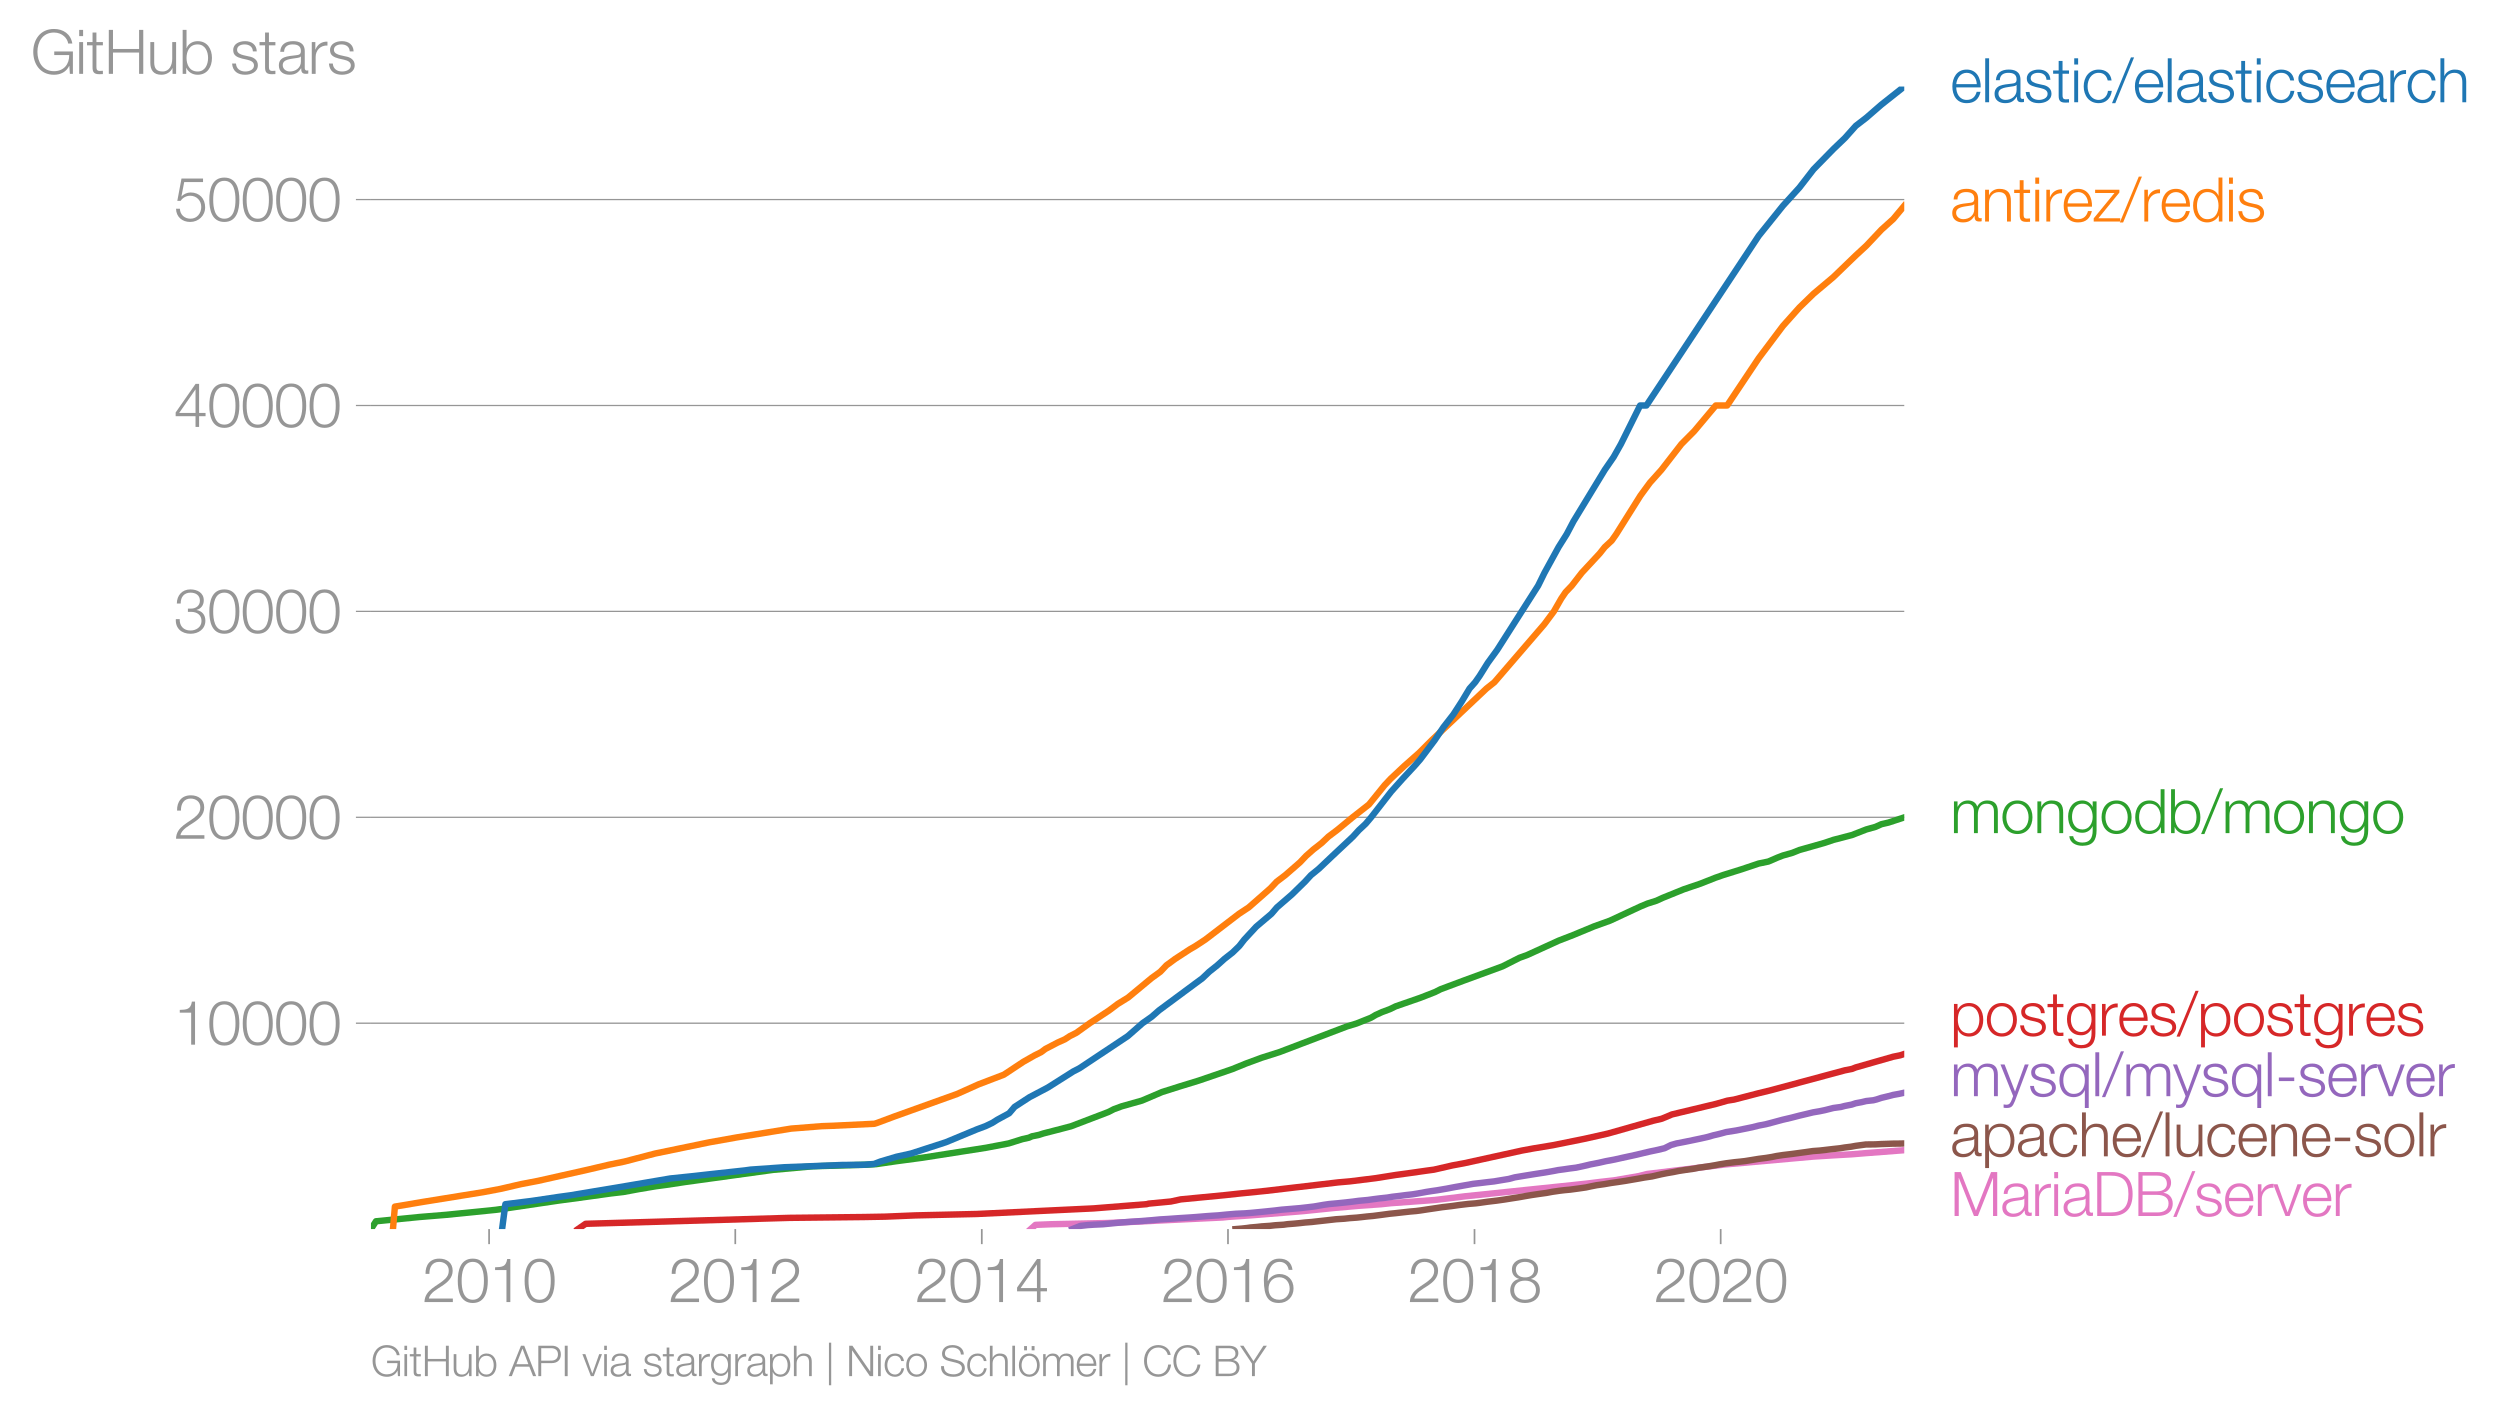 <svg height="439.729" viewBox="0 0 582.267 329.796" width="776.356" xmlns="http://www.w3.org/2000/svg" xmlns:xlink="http://www.w3.org/1999/xlink"><defs><style>*{stroke-linecap:butt;stroke-linejoin:round}</style></defs><g id="figure_1"><path d="M0 329.796h582.267V0H0z" style="fill:none" id="patch_1"/><g id="axes_1"><path d="M86.396 286.264h357.12V20.152H86.396z" style="fill:none" id="patch_2"/><g id="matplotlib.axis_1"><g id="xtick_1"><g id="line2d_1"><defs><path d="M0 0v3.5" id="mf09cc08382" style="stroke:#969696;stroke-width:.4"/></defs><use style="fill:#969696;stroke:#969696;stroke-width:.4" x="113.912" xlink:href="#mf09cc08382" y="286.264"/></g><g style="fill:#969696" transform="matrix(.14 0 0 -.14 98.346 303.261)" id="text_1"><defs><path d="M3181 371H691c109 602 909 999 1344 1293 583 378 1127 845 1127 1594 0 832-608 1260-1389 1260-973 0-1453-665-1434-1587h403c-12 659 276 1248 1012 1248 544 0 1004-333 1004-915 0-358-128-595-371-845C1626 1658 262 1331 230 0h2951v371z" id="HelveticaNeue-Light-32" transform="scale(.016)"/><path d="M1779 4179c1024 0 1159-1190 1159-1965 0-780-135-1971-1159-1971S621 1434 621 2214c0 775 134 1965 1158 1965zm0 339C474 4518 218 3258 218 2208 218 1165 474-96 1779-96c1306 0 1562 1261 1562 2310 0 1044-256 2304-1562 2304z" id="HelveticaNeue-Light-30" transform="scale(.016)"/><path d="M621 3328h1184V0h403v4480h-326c-122-826-557-838-1261-864v-288z" id="HelveticaNeue-Light-31" transform="scale(.016)"/></defs><use xlink:href="#HelveticaNeue-Light-32"/><use x="55.6" xlink:href="#HelveticaNeue-Light-30"/><use x="111.2" xlink:href="#HelveticaNeue-Light-31"/><use x="166.8" xlink:href="#HelveticaNeue-Light-30"/></g></g><g id="xtick_2"><use style="fill:#969696;stroke:#969696;stroke-width:.4" x="171.25" xlink:href="#mf09cc08382" y="286.264" id="line2d_2"/><g style="fill:#969696" transform="matrix(.14 0 0 -.14 155.684 303.261)" id="text_2"><use xlink:href="#HelveticaNeue-Light-32"/><use x="55.6" xlink:href="#HelveticaNeue-Light-30"/><use x="111.2" xlink:href="#HelveticaNeue-Light-31"/><use x="166.8" xlink:href="#HelveticaNeue-Light-32"/></g></g><g id="xtick_3"><use style="fill:#969696;stroke:#969696;stroke-width:.4" x="228.667" xlink:href="#mf09cc08382" y="286.264" id="line2d_3"/><g style="fill:#969696" transform="matrix(.14 0 0 -.14 213.1 303.261)" id="text_3"><defs><path d="M192 1114h2067V0h371v1114h672v339h-672v3027h-364L192 1504v-390zm365 339 1689 2438h13V1453H557z" id="HelveticaNeue-Light-34" transform="scale(.016)"/></defs><use xlink:href="#HelveticaNeue-Light-32"/><use x="55.6" xlink:href="#HelveticaNeue-Light-30"/><use x="111.2" xlink:href="#HelveticaNeue-Light-31"/><use x="166.8" xlink:href="#HelveticaNeue-Light-34"/></g></g><g id="xtick_4"><use style="fill:#969696;stroke:#969696;stroke-width:.4" x="286.005" xlink:href="#mf09cc08382" y="286.264" id="line2d_4"/><g style="fill:#969696" transform="matrix(.14 0 0 -.14 270.439 303.261)" id="text_4"><defs><path d="M1856 2579c685 0 1082-531 1082-1184 0-621-436-1152-1076-1152-780 0-1120 519-1120 1152 0 659 410 1184 1114 1184zm1376 768c-96 781-589 1171-1376 1171-1466 0-1600-1702-1600-2233C256 538 736-96 1824-96c883 0 1517 646 1517 1517 0 877-583 1497-1479 1497-505 0-979-300-1190-742h-13c0 813 192 2003 1235 2003 519 0 864-339 935-832h403z" id="HelveticaNeue-Light-36" transform="scale(.016)"/></defs><use xlink:href="#HelveticaNeue-Light-32"/><use x="55.6" xlink:href="#HelveticaNeue-Light-30"/><use x="111.2" xlink:href="#HelveticaNeue-Light-31"/><use x="166.8" xlink:href="#HelveticaNeue-Light-36"/></g></g><g id="xtick_5"><use style="fill:#969696;stroke:#969696;stroke-width:.4" x="343.422" xlink:href="#mf09cc08382" y="286.264" id="line2d_5"/><g style="fill:#969696" transform="matrix(.14 0 0 -.14 327.855 303.261)" id="text_5"><defs><path d="M1779 243c-627 0-1139 339-1139 1011 0 660 525 986 1139 973 602 13 1139-326 1139-973 0-684-512-1011-1139-1011zm1357 3155c0 768-698 1120-1363 1120-659 0-1357-352-1357-1120 0-492 262-844 730-985v-13c-551-102-896-563-909-1146C237 352 941-96 1779-96c839 0 1543 448 1543 1350 0 602-340 1031-916 1146v13c455 134 730 499 730 985zm-1357-832c-473-12-960 231-960 832 0 512 467 781 960 781 538 0 954-269 954-781 0-576-461-844-954-832z" id="HelveticaNeue-Light-38" transform="scale(.016)"/></defs><use xlink:href="#HelveticaNeue-Light-32"/><use x="55.6" xlink:href="#HelveticaNeue-Light-30"/><use x="111.2" xlink:href="#HelveticaNeue-Light-31"/><use x="166.8" xlink:href="#HelveticaNeue-Light-38"/></g></g><g id="xtick_6"><use style="fill:#969696;stroke:#969696;stroke-width:.4" x="400.76" xlink:href="#mf09cc08382" y="286.264" id="line2d_6"/><g style="fill:#969696" transform="matrix(.14 0 0 -.14 385.193 303.261)" id="text_6"><use xlink:href="#HelveticaNeue-Light-32"/><use x="55.6" xlink:href="#HelveticaNeue-Light-30"/><use x="111.2" xlink:href="#HelveticaNeue-Light-32"/><use x="166.8" xlink:href="#HelveticaNeue-Light-30"/></g></g></g><g id="matplotlib.axis_2"><g id="ytick_1"><path clip-path="url(#p5736b31408)" d="M86.396 238.312h357.12" style="fill:none;stroke:#969696;stroke-linecap:square;stroke-width:.3" id="line2d_7"/><g id="line2d_8"><defs><path d="M0 0h-3.5" id="m652d49b5e7" style="stroke:#969696;stroke-width:.3"/></defs><use style="fill:#969696;stroke:#969696;stroke-width:.3" x="86.396" xlink:href="#m652d49b5e7" y="238.312"/></g><g style="fill:#969696" transform="matrix(.14 0 0 -.14 40.48 243.31)" id="text_7"><use xlink:href="#HelveticaNeue-Light-31"/><use x="55.6" xlink:href="#HelveticaNeue-Light-30"/><use x="111.2" xlink:href="#HelveticaNeue-Light-30"/><use x="166.8" xlink:href="#HelveticaNeue-Light-30"/><use x="222.4" xlink:href="#HelveticaNeue-Light-30"/></g></g><g id="ytick_2"><path clip-path="url(#p5736b31408)" d="M86.396 190.354h357.12" style="fill:none;stroke:#969696;stroke-linecap:square;stroke-width:.3" id="line2d_9"/><use style="fill:#969696;stroke:#969696;stroke-width:.3" x="86.396" xlink:href="#m652d49b5e7" y="190.354" id="line2d_10"/><g style="fill:#969696" transform="matrix(.14 0 0 -.14 40.48 195.352)" id="text_8"><use xlink:href="#HelveticaNeue-Light-32"/><use x="55.6" xlink:href="#HelveticaNeue-Light-30"/><use x="111.2" xlink:href="#HelveticaNeue-Light-30"/><use x="166.8" xlink:href="#HelveticaNeue-Light-30"/><use x="222.4" xlink:href="#HelveticaNeue-Light-30"/></g></g><g id="ytick_3"><path clip-path="url(#p5736b31408)" d="M86.396 142.396h357.12" style="fill:none;stroke:#969696;stroke-linecap:square;stroke-width:.3" id="line2d_11"/><use style="fill:#969696;stroke:#969696;stroke-width:.3" x="86.396" xlink:href="#m652d49b5e7" y="142.396" id="line2d_12"/><g style="fill:#969696" transform="matrix(.14 0 0 -.14 40.48 147.395)" id="text_9"><defs><path d="M211 1427C147 467 813-96 1741-96c825 0 1542 486 1542 1363 0 589-339 1011-921 1107v13c480 115 755 506 755 992 0 794-685 1139-1389 1139-870 0-1408-627-1414-1472h403c-13 666 345 1133 1017 1133 538 0 980-256 980-845 0-563-493-819-909-812h-339v-340h339c595 0 1075-313 1075-947 0-640-557-992-1146-992-723 0-1145 474-1120 1184H211z" id="HelveticaNeue-Light-33" transform="scale(.016)"/></defs><use xlink:href="#HelveticaNeue-Light-33"/><use x="55.6" xlink:href="#HelveticaNeue-Light-30"/><use x="111.2" xlink:href="#HelveticaNeue-Light-30"/><use x="166.8" xlink:href="#HelveticaNeue-Light-30"/><use x="222.4" xlink:href="#HelveticaNeue-Light-30"/></g></g><g id="ytick_4"><path clip-path="url(#p5736b31408)" d="M86.396 94.439h357.12" style="fill:none;stroke:#969696;stroke-linecap:square;stroke-width:.3" id="line2d_13"/><use style="fill:#969696;stroke:#969696;stroke-width:.3" x="86.396" xlink:href="#m652d49b5e7" y="94.439" id="line2d_14"/><g style="fill:#969696" transform="matrix(.14 0 0 -.14 40.48 99.437)" id="text_10"><use xlink:href="#HelveticaNeue-Light-34"/><use x="55.6" xlink:href="#HelveticaNeue-Light-30"/><use x="111.2" xlink:href="#HelveticaNeue-Light-30"/><use x="166.8" xlink:href="#HelveticaNeue-Light-30"/><use x="222.4" xlink:href="#HelveticaNeue-Light-30"/></g></g><g id="ytick_5"><path clip-path="url(#p5736b31408)" d="M86.396 46.481h357.12" style="fill:none;stroke:#969696;stroke-linecap:square;stroke-width:.3" id="line2d_15"/><use style="fill:#969696;stroke:#969696;stroke-width:.3" x="86.396" xlink:href="#m652d49b5e7" y="46.481" id="line2d_16"/><g style="fill:#969696" transform="matrix(.14 0 0 -.14 40.48 51.48)" id="text_11"><defs><path d="M230 1280C250 429 870-96 1702-96c858 0 1556 640 1556 1517 0 902-583 1549-1504 1549-346 0-724-154-948-416l-12 12 288 1485h1958v371H800L365 2099h345c218 339 602 531 999 531 665 0 1145-505 1145-1164 0-653-428-1223-1120-1223-614 0-1081 416-1100 1037H230z" id="HelveticaNeue-Light-35" transform="scale(.016)"/></defs><use xlink:href="#HelveticaNeue-Light-35"/><use x="55.6" xlink:href="#HelveticaNeue-Light-30"/><use x="111.2" xlink:href="#HelveticaNeue-Light-30"/><use x="166.8" xlink:href="#HelveticaNeue-Light-30"/><use x="222.4" xlink:href="#HelveticaNeue-Light-30"/></g></g><g style="fill:#969696" transform="matrix(.14 0 0 -.14 7.2 17.197)" id="text_12"><defs><path d="M4365 2323H2426v-371h1555c19-966-570-1677-1581-1677-1210 0-1722 1011-1722 2010 0 998 512 2009 1722 2009 870 0 1414-620 1472-1145h435c-166 998-947 1517-1907 1517-1440 0-2157-1133-2157-2381S960-96 2400-96c659 0 1274 275 1581 928h13l57-832h314v2323z" id="HelveticaNeue-Light-47" transform="scale(.016)"/><path d="M390 0h404v3302H390V0zm0 3923h404v647H390v-647z" id="HelveticaNeue-Light-69" transform="scale(.016)"/><path d="M1024 4294H621v-992H45v-339h576V704c-7-563 179-742 717-742 121 0 236 12 358 12v346c-115-13-230-19-346-19-288 19-326 173-326 435v2227h672v339h-672v992z" id="HelveticaNeue-Light-74" transform="scale(.016)"/><path d="M461 0h435v2214h2714V0h435v4570h-435V2586H896v1984H461V0z" id="HelveticaNeue-Light-48" transform="scale(.016)"/><path d="M3059 3302h-403V1568c0-672-301-1325-992-1325-640 0-864 314-883 909v2150H378V1158C378 390 704-96 1536-96c493 0 928 250 1139 691h13V0h371v3302z" id="HelveticaNeue-Light-75" transform="scale(.016)"/><path d="M3027 1651c0-685-313-1408-1081-1408-858 0-1159 723-1159 1408s301 1408 1159 1408c768 0 1081-723 1081-1408zM384 0h371v627h13C954 179 1414-96 1946-96c1004 0 1484 813 1484 1747 0 935-480 1747-1484 1747-493 0-973-249-1146-723h-13v1895H384V0z" id="HelveticaNeue-Light-62" transform="scale(.016)"/><path d="M2765 2336c-26 717-551 1062-1210 1062-582 0-1241-256-1241-928 0-563 396-742 921-883l519-115c364-90 723-218 723-602 0-460-525-627-903-627-537 0-940 282-972 826H198C262 262 787-96 1555-96c615 0 1325 275 1325 992 0 576-480 845-941 915l-537 122c-276 70-685 198-685 557 0 428 422 569 781 569 460 0 844-224 864-723h403z" id="HelveticaNeue-Light-73" transform="scale(.016)"/><path d="M2496 1280c6-646-538-1037-1152-1037-378 0-736 250-736 653 0 646 851 640 1536 762 109 19 288 51 339 147h13v-525zM749 2291c13 538 384 768 883 768 474 0 864-134 864-678 0-365-186-410-518-448-871-103-1773-135-1773-1063 0-665 499-966 1107-966 634 0 922 243 1203 672h13c0-346 64-576 474-576 108 0 172 6 262 26v339c-32-13-83-26-128-26-160 0-237 90-237 243v1754c0 883-633 1062-1216 1062-755 0-1299-332-1337-1107h403z" id="HelveticaNeue-Light-61" transform="scale(.016)"/><path d="M384 0h403v1760c0 685 499 1222 1229 1184v403c-595 26-1043-288-1248-819h-13v774H384V0z" id="HelveticaNeue-Light-72" transform="scale(.016)"/></defs><use xlink:href="#HelveticaNeue-Light-47"/><use x="74.1" xlink:href="#HelveticaNeue-Light-69"/><use x="92.6" xlink:href="#HelveticaNeue-Light-74"/><use x="122.2" xlink:href="#HelveticaNeue-Light-48"/><use x="192.6" xlink:href="#HelveticaNeue-Light-75"/><use x="246.3" xlink:href="#HelveticaNeue-Light-62"/><use x="303.7" xlink:href="#HelveticaNeue-Light-20"/><use x="331.5" xlink:href="#HelveticaNeue-Light-73"/><use x="379.6" xlink:href="#HelveticaNeue-Light-74"/><use x="409.2" xlink:href="#HelveticaNeue-Light-61"/><use x="461.1" xlink:href="#HelveticaNeue-Light-72"/><use x="492.6" xlink:href="#HelveticaNeue-Light-73"/></g></g><path clip-path="url(#p5736b31408)" d="m240.063 286.264 1.104-.983 3.62-.148 13.05-.283 4.185-.183 8.62-.431 14.157-.681 1.2-.125 5.359-.37 7.713-.618 4.502-.369 7.21-.739 5.632-.494 5.265-.369 2.3-.244 10.23-.744 3.067-.369 3.993-.494 9.47-.983 15.456-1.607 3.442-.369 2.941-.37 3.295-.373 5.75-.988 1.976-.494 18.128-2.22 20.634-1.842 4.633-.288 4.247-.24 3.383-.278 8.834-.676h0" style="fill:none;stroke:#e377c2;stroke-linecap:square;stroke-width:1.5" id="line2d_17"/><path clip-path="url(#p5736b31408)" d="m287.764 286.264 1.459-.124 1.18-.13.836-.124 1.527-.13 1.118-.125 1.92-.13 1.141-.129 2.025-.129.879-.125 1.655-.13 1.278-.124 1.146-.13 1.566-.124 1.127-.13 2.333-.259 2.234-.254 1.935-.124 1.182-.13 1.735-.125 1.201-.13 1.134-.129 1.407-.129 1.976-.254 1.89-.254 1.248-.125 1.151-.13 2.323-.259 1.434-.124 1.02-.13 1.643-.254 1.724-.254 1.73-.259 2.165-.254 1.806-.254 2.151-.255 1.638-.129 1.024-.13 1.795-.254 2.125-.254 1.787-.254 1.622-.259 1.642-.254 1.46-.26 1.475-.253 1.753-.26 1.814-.253 1.357-.255 1.741-.254 1.087-.13 1.381-.129 1.882-.254 1.756-.254 1.165-.254 1.316-.26 1.817-.253 1.454-.255 1.771-.254 1.705-.259 1.466-.254 1.511-.259 1.39-.254 1.77-.26 2.2-.507 1.276-.255 1.503-.259 1.236-.254 1.652-.254 1.79-.254 1.335-.26 1.825-.253 1.568-.254 1.3-.255 1.602-.259 1.978-.254 1.313-.13 1.113-.129 1.578-.254 1.57-.259 1.734-.22 1.385-.226 1.063-.22 1.485-.226 2.041-.244 1.794-.245 1.611-.22 1.544-.221 1.574-.115 1.077-.12 2.04-.24 1.624-.177 1.08-.178 1.515-.187 1.034-.192 1.178-.158 1.212-.163 2.158-.024.497-.024.93-.053 1.283-.043 1.319-.048 1.805-.02.726-.023" style="fill:none;stroke:#8c564b;stroke-linecap:square;stroke-width:1.5" id="line2d_18"/><path clip-path="url(#p5736b31408)" d="m249.75 286.264 1.89-.748 1.706-.187 1.37-.09 2.12-.097 1.943-.187 1.925-.192 1.084-.09 1.3-.097 1.322-.09 1.46-.097 2.298-.187 2.037-.192 1.56-.09 1.387-.097 1.24-.09 1.539-.097 1.37-.09 1.345-.097 2.308-.191 1.262-.092 1.537-.096 1.89-.187 2.185-.187 2.122-.095 1.262-.096 1.999-.187 1.864-.187 1.794-.188 1.575-.191 2.25-.187 2.159-.187 1.65-.187 1.592-.192 2.163-.374 1.284-.187 2.1-.192 1.794-.187 1.65-.187 1.37-.187 2.087-.192 1.346-.187 1.464-.187 1.753-.187 1.178-.192 1.61-.187 1.437-.187 1.645-.187 1.195-.192 2.034-.374 1.19-.187 1.326-.192 2.185-.374 1.983-.379 2.116-.374 2.15-.379 1.666-.187 1.518-.187 1.656-.187 1.132-.192 2.27-.374 1.42-.379 2.244-.374 2.304-.374 1.21-.187 1.225-.187 2.162-.379.95-.187 1.407-.187 1.265-.187 1.51-.192 1.74-.374 1.597-.379 1.932-.374 1.659-.379 1.997-.374 1.68-.378 1.724-.375 1.727-.378 1.55-.375 1.61-.378 1.78-.374 1.587-.38 1.507-.752 1.315-.374 1.962-.38 1.81-.373 1.814-.38 1.654-.373 1.317-.379 1.579-.374 1.394-.379 2.355-.374 1.888-.379 1.813-.374 1.519-.379 1.74-.34 1.307-.34 1.256-.341 1.265-.34 2.048-.48 1.872-.485 1.626-.383 1.587-.384 1.482-.25 1.216-.254 2.013-.508 1.739-.235.907-.24 1.603-.312.941-.316 1.37-.254 1.082-.26 1.655-.181.745-.187 1.138-.375 1.425-.34 1.323-.345 1.403-.254 1.161-.255" style="fill:none;stroke:#9467bd;stroke-linecap:square;stroke-width:1.5" id="line2d_19"/><g style="fill:#1f77b4" transform="matrix(.14 0 0 -.14 454.23 23.814)" id="text_13"><defs><path d="M3162 1542c32 928-391 1856-1453 1856-1050 0-1491-876-1491-1747C218 710 659-96 1709-96c832 0 1267 435 1440 1184h-403c-128-499-448-845-1037-845-775 0-1082 711-1088 1299h2541zM621 1882c64 601 429 1177 1088 1177 653 0 1030-569 1049-1177H621z" id="HelveticaNeue-Light-65" transform="scale(.016)"/><path d="M390 0h404v4570H390V0z" id="HelveticaNeue-Light-6c" transform="scale(.016)"/><path d="M3117 2266c-90 755-634 1132-1338 1132-1011 0-1561-800-1561-1747S768-96 1779-96c736 0 1255 486 1363 1280h-403c-51-550-461-941-960-941-774 0-1158 704-1158 1408s384 1408 1158 1408c525 0 826-301 935-793h403z" id="HelveticaNeue-Light-63" transform="scale(.016)"/><path d="m262-96 1952 4762h-326L-83-96h345z" id="HelveticaNeue-Light-2f" transform="scale(.016)"/><path d="M378 0h403v1926c13 647 397 1133 1037 1133 652 0 838-429 838-998V0h403v2125c0 787-281 1273-1209 1273-468 0-909-268-1056-665h-13v1837H378V0z" id="HelveticaNeue-Light-68" transform="scale(.016)"/></defs><use xlink:href="#HelveticaNeue-Light-65"/><use x="51.9" xlink:href="#HelveticaNeue-Light-6c"/><use x="70.4" xlink:href="#HelveticaNeue-Light-61"/><use x="122.3" xlink:href="#HelveticaNeue-Light-73"/><use x="170.4" xlink:href="#HelveticaNeue-Light-74"/><use x="200" xlink:href="#HelveticaNeue-Light-69"/><use x="218.5" xlink:href="#HelveticaNeue-Light-63"/><use x="270.4" xlink:href="#HelveticaNeue-Light-2f"/><use x="303.7" xlink:href="#HelveticaNeue-Light-65"/><use x="355.6" xlink:href="#HelveticaNeue-Light-6c"/><use x="374.1" xlink:href="#HelveticaNeue-Light-61"/><use x="426" xlink:href="#HelveticaNeue-Light-73"/><use x="474.1" xlink:href="#HelveticaNeue-Light-74"/><use x="503.7" xlink:href="#HelveticaNeue-Light-69"/><use x="522.2" xlink:href="#HelveticaNeue-Light-63"/><use x="574.1" xlink:href="#HelveticaNeue-Light-73"/><use x="622.2" xlink:href="#HelveticaNeue-Light-65"/><use x="674.1" xlink:href="#HelveticaNeue-Light-61"/><use x="726" xlink:href="#HelveticaNeue-Light-72"/><use x="757.5" xlink:href="#HelveticaNeue-Light-63"/><use x="809.4" xlink:href="#HelveticaNeue-Light-68"/></g><g style="fill:#ff7f0e" transform="matrix(.14 0 0 -.14 454.23 51.591)" id="text_14"><defs><path d="M378 0h403v1926c13 647 397 1133 1037 1133 652 0 838-429 838-998V0h403v2125c0 787-281 1273-1209 1273-468 0-909-268-1056-665h-13v569H378V0z" id="HelveticaNeue-Light-6e" transform="scale(.016)"/><path d="M2765 3014v288H243v-339h2010L96 326V0h2758v339H582l2183 2675z" id="HelveticaNeue-Light-7a" transform="scale(.016)"/><path d="M646 1651c0 685 314 1408 1082 1408 858 0 1158-723 1158-1408S2586 243 1728 243C960 243 646 966 646 1651zm2644 2919h-404V2675h-12c-173 474-653 723-1146 723-1005 0-1485-812-1485-1747C243 717 723-96 1728-96c480 0 1005 294 1178 723h12V0h372v4570z" id="HelveticaNeue-Light-64" transform="scale(.016)"/></defs><use xlink:href="#HelveticaNeue-Light-61"/><use x="51.9" xlink:href="#HelveticaNeue-Light-6e"/><use x="105.6" xlink:href="#HelveticaNeue-Light-74"/><use x="135.2" xlink:href="#HelveticaNeue-Light-69"/><use x="153.7" xlink:href="#HelveticaNeue-Light-72"/><use x="185.2" xlink:href="#HelveticaNeue-Light-65"/><use x="237.1" xlink:href="#HelveticaNeue-Light-7a"/><use x="283.4" xlink:href="#HelveticaNeue-Light-2f"/><use x="316.7" xlink:href="#HelveticaNeue-Light-72"/><use x="348.2" xlink:href="#HelveticaNeue-Light-65"/><use x="400.1" xlink:href="#HelveticaNeue-Light-64"/><use x="457.5" xlink:href="#HelveticaNeue-Light-69"/><use x="476" xlink:href="#HelveticaNeue-Light-73"/></g><g style="fill:#2ca02c" transform="matrix(.14 0 0 -.14 454.23 194.04)" id="text_15"><defs><path d="M384 0h403v1843c7 691 288 1216 986 1216 512 0 697-371 691-819V0h403v1869c0 614 199 1190 896 1190 576 0 781-294 781-838V0h403v2240c0 781-371 1158-1094 1158-435 0-851-211-1050-646-121 435-512 646-947 646-525 0-870-256-1082-652h-19v556H384V0z" id="HelveticaNeue-Light-6d" transform="scale(.016)"/><path d="M1779 3398c-1011 0-1561-800-1561-1747S768-96 1779-96s1562 800 1562 1747-551 1747-1562 1747zm0-339c775 0 1159-704 1159-1408S2554 243 1779 243c-774 0-1158 704-1158 1408s384 1408 1158 1408z" id="HelveticaNeue-Light-6f" transform="scale(.016)"/><path d="M1709 378c-743 0-1088 646-1088 1312 0 684 320 1369 1088 1369 761 0 1062-723 1062-1369 0-672-365-1312-1062-1312zm1465 2924h-403v-569h-13c-160 365-569 665-1049 665-954 0-1491-755-1491-1664C218 794 653 38 1709 38c473 0 864 276 1049 679h13V269c0-807-320-1248-1062-1248-448 0-877 173-967 659H339c58-704 711-998 1370-998 1081 0 1459 601 1465 1587v3033z" id="HelveticaNeue-Light-67" transform="scale(.016)"/></defs><use xlink:href="#HelveticaNeue-Light-6d"/><use x="83.3" xlink:href="#HelveticaNeue-Light-6f"/><use x="138.9" xlink:href="#HelveticaNeue-Light-6e"/><use x="192.6" xlink:href="#HelveticaNeue-Light-67"/><use x="248.2" xlink:href="#HelveticaNeue-Light-6f"/><use x="303.8" xlink:href="#HelveticaNeue-Light-64"/><use x="361.2" xlink:href="#HelveticaNeue-Light-62"/><use x="418.6" xlink:href="#HelveticaNeue-Light-2f"/><use x="451.9" xlink:href="#HelveticaNeue-Light-6d"/><use x="535.2" xlink:href="#HelveticaNeue-Light-6f"/><use x="590.8" xlink:href="#HelveticaNeue-Light-6e"/><use x="644.5" xlink:href="#HelveticaNeue-Light-67"/><use x="700.1" xlink:href="#HelveticaNeue-Light-6f"/></g><g style="fill:#d62728" transform="matrix(.14 0 0 -.14 454.23 241.213)" id="text_16"><defs><path d="M3027 1651c0-685-313-1408-1081-1408-858 0-1159 723-1159 1408 0 749 269 1408 1159 1408 768 0 1081-723 1081-1408zM384-1222h403V627h13C973 154 1453-96 1946-96c1004 0 1484 813 1484 1747 0 935-480 1747-1484 1747-532 0-992-275-1178-723h-13v627H384v-4524z" id="HelveticaNeue-Light-70" transform="scale(.016)"/></defs><use xlink:href="#HelveticaNeue-Light-70"/><use x="57.4" xlink:href="#HelveticaNeue-Light-6f"/><use x="113" xlink:href="#HelveticaNeue-Light-73"/><use x="161.1" xlink:href="#HelveticaNeue-Light-74"/><use x="190.7" xlink:href="#HelveticaNeue-Light-67"/><use x="246.3" xlink:href="#HelveticaNeue-Light-72"/><use x="277.8" xlink:href="#HelveticaNeue-Light-65"/><use x="329.7" xlink:href="#HelveticaNeue-Light-73"/><use x="377.8" xlink:href="#HelveticaNeue-Light-2f"/><use x="411.1" xlink:href="#HelveticaNeue-Light-70"/><use x="468.5" xlink:href="#HelveticaNeue-Light-6f"/><use x="524.1" xlink:href="#HelveticaNeue-Light-73"/><use x="572.2" xlink:href="#HelveticaNeue-Light-74"/><use x="601.8" xlink:href="#HelveticaNeue-Light-67"/><use x="657.4" xlink:href="#HelveticaNeue-Light-72"/><use x="688.9" xlink:href="#HelveticaNeue-Light-65"/><use x="740.8" xlink:href="#HelveticaNeue-Light-73"/></g><g style="fill:#9467bd" transform="matrix(.14 0 0 -.14 454.23 255.318)" id="text_17"><defs><path d="m1331 13-141-378c-134-307-217-518-576-518-89 0-179 13-275 32v-339c64-26 147-26 307-32 506 0 640 160 871 716l1433 3808h-403L1530 486 442 3302H13L1331 13z" id="HelveticaNeue-Light-79" transform="scale(.016)"/><path d="M646 1651c0 685 314 1408 1082 1408 858 0 1158-723 1158-1408S2586 243 1728 243C960 243 646 966 646 1651zm2644 1651h-372v-627h-12c-173 429-698 723-1178 723-1005 0-1485-812-1485-1747C243 717 723-96 1728-96c493 0 973 250 1146 723h12v-1849h404v4524z" id="HelveticaNeue-Light-71" transform="scale(.016)"/><path d="M1984 1574v372H384v-372h1600z" id="HelveticaNeue-Light-2d" transform="scale(.016)"/><path d="M1286 0h429l1235 3302h-416L1510 403h-12L461 3302H13L1286 0z" id="HelveticaNeue-Light-76" transform="scale(.016)"/></defs><use xlink:href="#HelveticaNeue-Light-6d"/><use x="83.3" xlink:href="#HelveticaNeue-Light-79"/><use x="129.6" xlink:href="#HelveticaNeue-Light-73"/><use x="177.7" xlink:href="#HelveticaNeue-Light-71"/><use x="235.1" xlink:href="#HelveticaNeue-Light-6c"/><use x="253.6" xlink:href="#HelveticaNeue-Light-2f"/><use x="286.9" xlink:href="#HelveticaNeue-Light-6d"/><use x="370.2" xlink:href="#HelveticaNeue-Light-79"/><use x="416.5" xlink:href="#HelveticaNeue-Light-73"/><use x="464.6" xlink:href="#HelveticaNeue-Light-71"/><use x="522" xlink:href="#HelveticaNeue-Light-6c"/><use x="540.5" xlink:href="#HelveticaNeue-Light-2d"/><use x="577.5" xlink:href="#HelveticaNeue-Light-73"/><use x="625.6" xlink:href="#HelveticaNeue-Light-65"/><use x="677.5" xlink:href="#HelveticaNeue-Light-72"/><use x="709" xlink:href="#HelveticaNeue-Light-76"/><use x="755.3" xlink:href="#HelveticaNeue-Light-65"/><use x="807.2" xlink:href="#HelveticaNeue-Light-72"/></g><g style="fill:#8c564b" transform="matrix(.14 0 0 -.14 454.23 269.318)" id="text_18"><use xlink:href="#HelveticaNeue-Light-61"/><use x="51.9" xlink:href="#HelveticaNeue-Light-70"/><use x="109.3" xlink:href="#HelveticaNeue-Light-61"/><use x="161.2" xlink:href="#HelveticaNeue-Light-63"/><use x="213.1" xlink:href="#HelveticaNeue-Light-68"/><use x="266.8" xlink:href="#HelveticaNeue-Light-65"/><use x="318.7" xlink:href="#HelveticaNeue-Light-2f"/><use x="352" xlink:href="#HelveticaNeue-Light-6c"/><use x="370.5" xlink:href="#HelveticaNeue-Light-75"/><use x="424.2" xlink:href="#HelveticaNeue-Light-63"/><use x="476.1" xlink:href="#HelveticaNeue-Light-65"/><use x="528" xlink:href="#HelveticaNeue-Light-6e"/><use x="581.7" xlink:href="#HelveticaNeue-Light-65"/><use x="633.6" xlink:href="#HelveticaNeue-Light-2d"/><use x="670.6" xlink:href="#HelveticaNeue-Light-73"/><use x="718.7" xlink:href="#HelveticaNeue-Light-6f"/><use x="774.3" xlink:href="#HelveticaNeue-Light-6c"/><use x="792.8" xlink:href="#HelveticaNeue-Light-72"/></g><g style="fill:#e377c2" transform="matrix(.14 0 0 -.14 454.23 283.213)" id="text_19"><defs><path d="M448 0h435v3949h13L2464 0h410l1561 3949h13V0h435v4570h-640L2669 563 1088 4570H448V0z" id="HelveticaNeue-Light-4d" transform="scale(.016)"/><path d="M896 4198h928c1312 7 1882-550 1882-1913S3136 365 1824 371H896v3827zM461 0h1581c1376 32 2099 787 2099 2285 0 1497-723 2253-2099 2285H461V0z" id="HelveticaNeue-Light-44" transform="scale(.016)"/><path d="M896 2195h1498c761 0 1203-301 1203-883 0-730-557-947-1203-941H896v1824zM461 0h1933c1484 0 1638 864 1638 1299 0 595-378 1037-966 1114v13c473 102 793 544 793 1024 0 851-697 1120-1465 1120H461V0zm435 4198h1498c678 0 1030-288 1030-857 0-429-333-775-1030-775H896v1632z" id="HelveticaNeue-Light-42" transform="scale(.016)"/></defs><use xlink:href="#HelveticaNeue-Light-4d"/><use x="83.3" xlink:href="#HelveticaNeue-Light-61"/><use x="135.2" xlink:href="#HelveticaNeue-Light-72"/><use x="166.7" xlink:href="#HelveticaNeue-Light-69"/><use x="185.2" xlink:href="#HelveticaNeue-Light-61"/><use x="237.1" xlink:href="#HelveticaNeue-Light-44"/><use x="305.6" xlink:href="#HelveticaNeue-Light-42"/><use x="372.3" xlink:href="#HelveticaNeue-Light-2f"/><use x="405.6" xlink:href="#HelveticaNeue-Light-73"/><use x="453.7" xlink:href="#HelveticaNeue-Light-65"/><use x="505.6" xlink:href="#HelveticaNeue-Light-72"/><use x="537.1" xlink:href="#HelveticaNeue-Light-76"/><use x="583.4" xlink:href="#HelveticaNeue-Light-65"/><use x="635.3" xlink:href="#HelveticaNeue-Light-72"/></g><g style="fill:#969696" transform="matrix(.097 0 0 -.097 86.396 320.517)" id="text_20"><defs><path d="M-45 0h467l551 1421h2080L3610 0h467L2285 4570h-487L-45 0zm2067 4134 884-2342H1107l915 2342z" id="HelveticaNeue-Light-41" transform="scale(.016)"/><path d="M461 0h435v1958h1594c819 0 1356 480 1356 1306s-537 1306-1356 1306H461V0zm435 4198h1498c601 0 1017-307 1017-934s-416-934-1017-934H896v1868z" id="HelveticaNeue-Light-50" transform="scale(.016)"/><path d="M493 0h435v4570H493V0z" id="HelveticaNeue-Light-49" transform="scale(.016)"/><path d="M544-1370h339v6400H544v-6400z" id="HelveticaNeue-Light-7c" transform="scale(.016)"/><path d="M454 0h436v3866h12L3565 0h486v4570h-435V704h-13L941 4570H454V0z" id="HelveticaNeue-Light-4e" transform="scale(.016)"/><path d="M230 1504C179 390 973-96 2054-96c1620 0 1748 992 1748 1306 0 748-538 1030-1184 1203l-1114 275c-371 90-691 269-691 698 0 678 550 908 1145 908 647 0 1223-352 1248-1049h436c6 934-788 1421-1690 1421-1286 0-1574-839-1574-1287 0-710 492-966 1030-1101l1018-249c422-103 940-307 940-826 0-665-729-928-1209-928-832 0-1511 288-1491 1229H230z" id="HelveticaNeue-Light-53" transform="scale(.016)"/><path d="M1779 3398c-1011 0-1561-800-1561-1747S768-96 1779-96s1562 800 1562 1747-551 1747-1562 1747zm0-339c775 0 1159-704 1159-1408S2554 243 1779 243c-774 0-1158 704-1158 1408s384 1408 1158 1408zm787 813v646h-435v-646h435zm-1132 0v646H998v-646h436z" id="HelveticaNeue-Light-f6" transform="scale(.016)"/><path d="M4237 3187c-115 960-973 1479-1837 1479-1440 0-2157-1133-2157-2381S960-96 2400-96c1069 0 1779 717 1901 1837h-435c-84-813-621-1466-1466-1466-1210 0-1722 1011-1722 2010 0 998 512 2009 1722 2009 666 0 1248-403 1402-1107h435z" id="HelveticaNeue-Light-43" transform="scale(.016)"/><path d="M1734 0h436v1882l1804 2688h-518L1958 2253 454 4570H-64l1798-2688V0z" id="HelveticaNeue-Light-59" transform="scale(.016)"/></defs><use xlink:href="#HelveticaNeue-Light-47"/><use x="74.1" xlink:href="#HelveticaNeue-Light-69"/><use x="92.6" xlink:href="#HelveticaNeue-Light-74"/><use x="122.2" xlink:href="#HelveticaNeue-Light-48"/><use x="192.6" xlink:href="#HelveticaNeue-Light-75"/><use x="246.3" xlink:href="#HelveticaNeue-Light-62"/><use x="303.7" xlink:href="#HelveticaNeue-Light-20"/><use x="331.5" xlink:href="#HelveticaNeue-Light-41"/><use x="394.5" xlink:href="#HelveticaNeue-Light-50"/><use x="457.5" xlink:href="#HelveticaNeue-Light-49"/><use x="479.7" xlink:href="#HelveticaNeue-Light-20"/><use x="507.5" xlink:href="#HelveticaNeue-Light-76"/><use x="553.8" xlink:href="#HelveticaNeue-Light-69"/><use x="572.3" xlink:href="#HelveticaNeue-Light-61"/><use x="624.2" xlink:href="#HelveticaNeue-Light-20"/><use x="652" xlink:href="#HelveticaNeue-Light-73"/><use x="700.1" xlink:href="#HelveticaNeue-Light-74"/><use x="729.7" xlink:href="#HelveticaNeue-Light-61"/><use x="781.6" xlink:href="#HelveticaNeue-Light-72"/><use x="813.1" xlink:href="#HelveticaNeue-Light-67"/><use x="868.7" xlink:href="#HelveticaNeue-Light-72"/><use x="900.2" xlink:href="#HelveticaNeue-Light-61"/><use x="952.1" xlink:href="#HelveticaNeue-Light-70"/><use x="1009.5" xlink:href="#HelveticaNeue-Light-68"/><use x="1063.2" xlink:href="#HelveticaNeue-Light-20"/><use x="1091" xlink:href="#HelveticaNeue-Light-7c"/><use x="1113.2" xlink:href="#HelveticaNeue-Light-20"/><use x="1141" xlink:href="#HelveticaNeue-Light-4e"/><use x="1211.4" xlink:href="#HelveticaNeue-Light-69"/><use x="1229.9" xlink:href="#HelveticaNeue-Light-63"/><use x="1281.8" xlink:href="#HelveticaNeue-Light-6f"/><use x="1337.4" xlink:href="#HelveticaNeue-Light-20"/><use x="1365.2" xlink:href="#HelveticaNeue-Light-53"/><use x="1428.2" xlink:href="#HelveticaNeue-Light-63"/><use x="1480.1" xlink:href="#HelveticaNeue-Light-68"/><use x="1533.8" xlink:href="#HelveticaNeue-Light-6c"/><use x="1552.3" xlink:href="#HelveticaNeue-Light-f6"/><use x="1607.9" xlink:href="#HelveticaNeue-Light-6d"/><use x="1691.2" xlink:href="#HelveticaNeue-Light-65"/><use x="1743.1" xlink:href="#HelveticaNeue-Light-72"/><use x="1774.6" xlink:href="#HelveticaNeue-Light-20"/><use x="1802.4" xlink:href="#HelveticaNeue-Light-7c"/><use x="1824.6" xlink:href="#HelveticaNeue-Light-20"/><use x="1852.4" xlink:href="#HelveticaNeue-Light-43"/><use x="1922.8" xlink:href="#HelveticaNeue-Light-43"/><use x="1993.2" xlink:href="#HelveticaNeue-Light-20"/><use x="2021" xlink:href="#HelveticaNeue-Light-42"/><use x="2087.7" xlink:href="#HelveticaNeue-Light-59"/></g><path clip-path="url(#p5736b31408)" d="m134.608 286.264 1.787-1.232 47.492-1.386 17.34-.192 4.983-.091 6.942-.288 14.33-.33 27.181-1.3 12.412-.988.449-.125 5.178-.494 2.287-.494 10.313-.993 3.404-.369 6.117-.618 16.814-1.976 2.785-.245 6.025-.748 4.636-.739 3.61-.494 3.452-.494 1.83-.249 4.307-.988 2.673-.494 13.521-2.968 2.68-.494 4.492-.744 7.34-1.482 5.512-1.237 10.473-2.968 2.084-.494 2.347-.988 8.27-1.981 2.056-.494 2.574-.738 1.574-.25 5.726-1.487 2.931-.714 17.141-4.614 1.694-.335.842-.34 8.724-2.495 1.604-.321.975-.321h0" style="fill:none;stroke:#d62728;stroke-linecap:square;stroke-width:1.5" id="line2d_20"/><path clip-path="url(#p5736b31408)" d="m86.396 286.264 1.177-1.822 10.168-.997 6.125-.5 11.584-1.165 3.445-.498 11.25-1.664 7.388-.998 4.776-.667 2.847-.33 3.61-.667 3.968-.667 2.456-.33 4.412-.667 20.426-2.82 9.275-.835 12.463-.369 2.292-.13 4.561-.666 6.213-.83 14.881-2.33 5.216-.998 3.187-.997 1.515-.336.743-.331 1.618-.33 1.025-.332 2.586-.666 3.833-.998 8.705-3.323 1.304-.667 1.812-.667 4.71-1.328 4.694-2 4.196-1.328 4.337-1.329 7.772-2.661 3.264-1.329 3.613-1.333 4.181-1.328 5.24-1.996 10.495-3.99 2.194-.666 3.341-1.329 1.132-.666 1.476-.667 1.783-.662 1.376-.666 5.745-1.995 3.405-1.329 1.321-.666 5.34-1.995 9.08-3.329 3.95-1.995 1.835-.666 7.272-3.319 3.435-1.333 4.814-1.995 3.71-1.333 2.853-1.329 4.297-1.995 1.604-.667 2.084-.661 1.454-.667 3.28-1.328 1.646-.667 3.917-1.328 3.366-1.334 1.908-.666 4.263-1.329 3.967-1.333 2.253-.465 2.178-.94 1.22-.47 2.247-.638 1.586-.638 5.89-1.673 2.013-.686 4.333-1.127 3.343-1.305 2.165-.609 1.364-.614 1.634-.378 3.682-1.209h0" style="fill:none;stroke:#2ca02c;stroke-linecap:square;stroke-width:1.5" id="line2d_21"/><path clip-path="url(#p5736b31408)" d="m91.522 286.264.451-5.237 6.707-1.127 13.889-2.244 3.982-.753 3.215-.748 1.635-.374 3.9-.748 11.683-2.623 4.78-1.127 3.666-.749 7.149-1.87 12.683-2.623 6.315-1.127 12.678-2.058 7.128-.566 2.549-.09 9.737-.47.6-.188 4.006-1.496 14.621-5.247 5.02-2.249 5.887-2.249 4.53-2.997 2.635-1.497 1.504-.748 1.012-.753 2.865-1.496 1.67-.748 1.159-.753 1.491-.748 3.142-2.25 4.534-2.997 1.992-1.496 2.426-1.501 5.42-4.494 2.064-1.5 1.416-1.497 2.049-1.501 3.441-2.245 1.303-.752 2.276-1.497 7.829-5.994 2.277-1.502 3.415-2.997 1.694-1.496 1.405-1.501 1.972-1.496 3.442-2.998 1.426-1.5 1.694-1.497 1.924-1.501 1.585-1.497 1.992-1.5 3.638-2.998 3.823-2.997 3.645-4.494 1.412-1.501 3.2-2.997 3.393-2.998 2.996-2.997 12.695-11.99 1.871-1.496 11.614-13.49 2.233-2.998 1.722-2.997 1.017-1.496 1.434-1.501 2.325-2.998 4.165-4.493 1.196-1.501 1.607-1.497 1.056-1.5 5.645-8.993 2.195-2.997 2.687-2.997 4.649-5.995 2.973-2.997 5.03-5.995h2.653l7.348-11.011 5.65-7.52 3.839-4.302 3.297-3.203 4.622-3.89 5.208-5.026 2.452-2.263 3.528-3.741 2.745-2.475 2.566-3.078h0" style="fill:none;stroke:#ff7f0e;stroke-linecap:square;stroke-width:1.5" id="line2d_22"/><path clip-path="url(#p5736b31408)" d="m116.94 286.264.762-5.798 6.056-.753 6.279-.935 2.75-.374 13.466-2.249 9.881-1.683 5.47-.566 3.312-.374 8.556-.935 1.344-.187 7.987-.562 13.318-.518 5.102-.047 2.355-.188 1.455-.56 3.774-1.123 3.385-.748 8.093-2.623 7.222-2.998 2.022-.753 1.566-.748 1.185-.748 2.758-1.5 1.278-1.497 3.464-2.25 4.263-2.249 5.92-3.745 1.452-.748 11.27-7.496 3.42-2.997 2.131-1.497 1.716-1.5 10.12-7.492 1.575-1.5 1.877-1.497 1.67-1.501 1.907-1.496 1.543-1.501 1.167-1.497 2.772-2.997 3.542-2.997 1.292-1.502 3.469-2.997 3.066-2.997 1.37-1.496 1.844-1.502 3.16-2.997 4.793-4.494 1.366-1.5 1.6-1.497 1.267-1.501 4.669-5.995 2.681-2.997 2.779-2.997 1.308-1.497 3.38-4.498 2.016-2.997 2.333-2.998 1.94-2.997 1.802-2.997 1.327-1.497 1.05-1.5 1.878-2.998 2.18-2.998 9.551-14.986 1.477-2.998 3.288-5.994 1.886-2.998 1.58-2.997 7.29-11.99 2.065-2.997 1.69-2.997 4.472-8.992h1.47l26.144-39.498 5.65-7.026 3.84-4.23 3.297-4.258 4.622-4.72 2.68-2.565 2.528-2.834 2.452-1.89 3.528-3.064 5.311-4.202h0" style="fill:none;stroke:#1f77b4;stroke-linecap:square;stroke-width:1.5" id="line2d_23"/></g></g><defs><clipPath id="p5736b31408"><path d="M86.396 20.152h357.12v266.112H86.396z"/></clipPath></defs></svg>